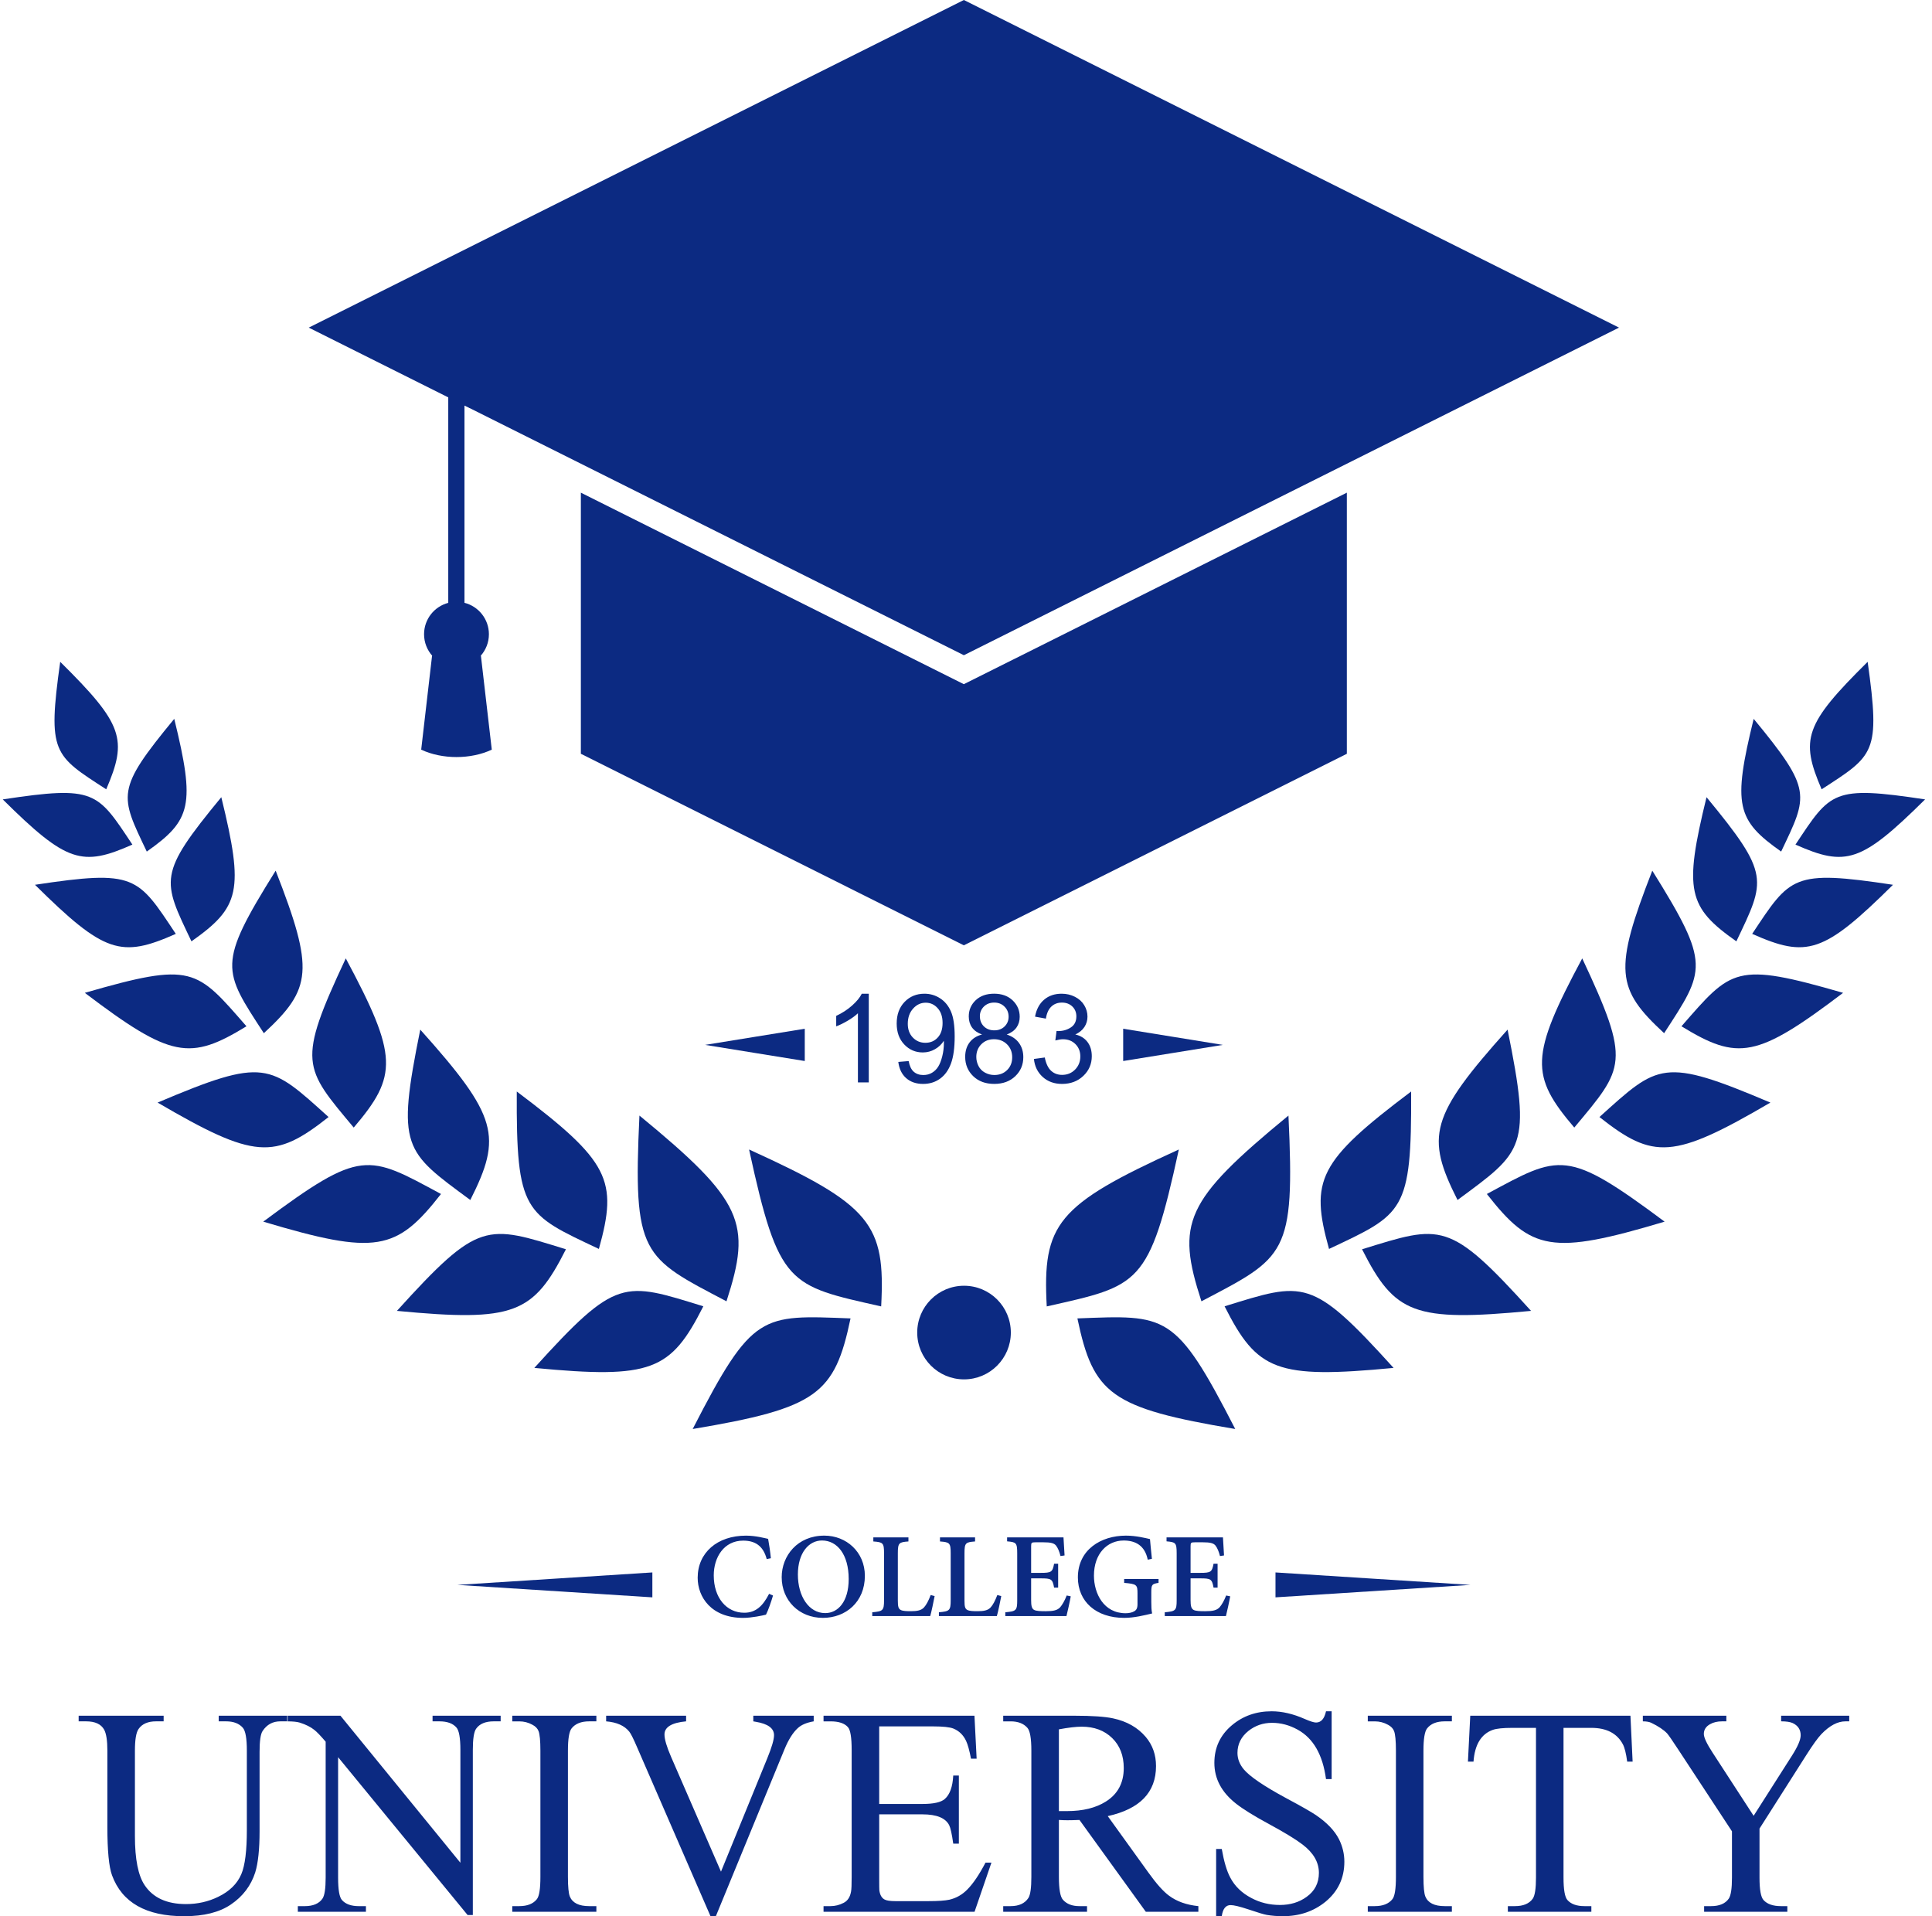 <svg width="121" height="120" viewBox="0 0 121 120" fill="none" xmlns="http://www.w3.org/2000/svg">
<path fill-rule="evenodd" clip-rule="evenodd" d="M18.019 107.794H17.559C17.082 107.794 16.712 107.995 16.446 108.4C16.319 108.592 16.257 109.024 16.257 109.702V114.668C16.257 115.8 16.167 116.662 15.985 117.253C15.719 118.081 15.213 118.755 14.458 119.265C13.741 119.753 12.767 119.997 11.537 119.997C9.148 119.997 7.642 119.141 7.015 117.432C6.821 116.903 6.725 115.895 6.725 114.415V109.627C6.725 109.003 6.657 108.564 6.524 108.317C6.33 107.967 5.953 107.794 5.393 107.794H4.926V107.442H10.249V107.794H9.772C9.262 107.794 8.898 107.955 8.678 108.273C8.526 108.489 8.45 108.944 8.45 109.63V114.977C8.45 116.424 8.654 117.45 9.059 118.053C9.584 118.841 10.447 119.237 11.646 119.237C12.372 119.237 13.045 119.086 13.661 118.785C14.368 118.445 14.854 117.972 15.113 117.364C15.345 116.823 15.46 115.899 15.46 114.597V109.63C15.46 108.863 15.376 108.384 15.206 108.193C14.971 107.926 14.621 107.794 14.158 107.794H13.697V107.442H18.019L18.019 107.794ZM31.356 107.794H30.921C30.401 107.794 30.03 107.951 29.814 108.264C29.681 108.459 29.613 108.898 29.613 109.584V119.923H29.286L21.175 110.038V117.58C21.175 118.337 21.255 118.807 21.419 118.987C21.645 119.24 21.997 119.367 22.482 119.367H22.918V119.72H18.653V119.367H19.079C19.605 119.367 19.979 119.21 20.195 118.897C20.328 118.706 20.396 118.267 20.396 117.581V109.068C20.077 108.694 19.839 108.447 19.682 108.327C19.459 108.147 19.159 107.996 18.779 107.875C18.613 107.823 18.347 107.795 17.985 107.795V107.442H21.323L28.834 116.649V109.583C28.834 108.829 28.751 108.359 28.581 108.174C28.355 107.92 28.003 107.794 27.517 107.794H27.091V107.442H31.356V107.794ZM37.35 119.718H32.083V119.366H32.519C33.029 119.366 33.397 119.218 33.628 118.924C33.773 118.739 33.845 118.275 33.845 117.533V109.627C33.845 109.006 33.805 108.598 33.727 108.4C33.665 108.242 33.542 108.112 33.353 108.011C33.093 107.866 32.815 107.795 32.519 107.795H32.083V107.442H37.35V107.794H36.902C36.398 107.794 36.03 107.942 35.798 108.236C35.647 108.427 35.569 108.891 35.569 109.627V117.533C35.569 118.155 35.61 118.563 35.687 118.76C35.854 119.165 36.259 119.366 36.902 119.366H37.35L37.35 119.718ZM50.963 107.794C50.521 107.871 50.193 108.01 49.973 108.211C49.661 108.492 49.377 108.944 49.123 109.565L44.833 119.997H44.499L39.906 109.429C39.672 108.882 39.505 108.551 39.409 108.437C39.109 108.063 38.627 107.85 37.962 107.794V107.442H42.97V107.794C42.068 107.877 41.616 108.153 41.616 108.616C41.616 108.916 41.755 109.386 42.033 110.026L45.155 117.206L48.051 110.115C48.335 109.423 48.477 108.938 48.477 108.66C48.477 108.227 48.097 107.949 47.334 107.822L47.179 107.795V107.442H50.962V107.794H50.963ZM62.093 116.64L61.036 119.718H51.578V119.366H52.013C52.298 119.366 52.573 119.298 52.839 119.159C53.089 119.032 53.244 118.795 53.302 118.445C53.327 118.319 53.339 118.019 53.339 117.543V109.59C53.339 108.808 53.262 108.329 53.104 108.156C52.891 107.915 52.53 107.795 52.013 107.795H51.578V107.442H61.03L61.166 110.131H60.813C60.712 109.605 60.609 109.235 60.504 109.015C60.331 108.647 60.065 108.391 59.71 108.245C59.485 108.156 59.061 108.11 58.434 108.11H55.064V112.968H57.769C58.471 112.968 58.937 112.863 59.175 112.653C59.49 112.375 59.664 111.887 59.701 111.188H60.053V115.454H59.701C59.617 114.848 59.53 114.462 59.447 114.298C59.215 113.843 58.656 113.618 57.769 113.618H55.064V117.674C55.064 118.097 55.068 118.329 55.073 118.373C55.11 118.657 55.215 118.846 55.389 118.945C55.509 119.016 55.741 119.053 56.078 119.053H58.158C58.755 119.053 59.188 119.022 59.46 118.963C59.883 118.864 60.254 118.656 60.572 118.335C60.94 117.967 61.324 117.402 61.722 116.641H62.093V116.64ZM75.053 119.718H71.761L67.607 113.969C67.297 113.982 67.047 113.988 66.852 113.988C66.688 113.988 66.512 113.982 66.318 113.969V117.53C66.318 118.296 66.401 118.776 66.571 118.967C66.807 119.233 67.15 119.366 67.6 119.366H68.08V119.719H62.831V119.366H63.292C63.811 119.366 64.182 119.196 64.404 118.86C64.531 118.668 64.593 118.226 64.593 117.534V109.628C64.593 108.858 64.51 108.379 64.34 108.194C64.105 107.928 63.755 107.795 63.292 107.795H62.831V107.442H67.301C68.392 107.442 69.192 107.497 69.706 107.606C70.575 107.791 71.257 108.181 71.758 108.771C72.188 109.281 72.401 109.89 72.401 110.595C72.401 112.239 71.394 113.284 69.378 113.729L71.913 117.249C72.426 117.966 72.862 118.455 73.22 118.714C73.696 119.07 74.305 119.289 75.053 119.366V119.718ZM70.38 110.718C70.38 109.939 70.138 109.312 69.653 108.839C69.167 108.366 68.531 108.128 67.746 108.128C67.394 108.128 66.918 108.183 66.318 108.295V113.414H66.571C66.689 113.414 66.773 113.414 66.828 113.414C67.814 113.414 68.624 113.216 69.254 112.82C70.006 112.35 70.38 111.648 70.38 110.718ZM84.196 116.584C84.196 117.604 83.803 118.439 83.015 119.091C82.273 119.693 81.383 119.996 80.345 119.996C79.996 119.996 79.662 119.969 79.344 119.916C79.161 119.885 78.772 119.768 78.169 119.564C77.641 119.388 77.272 119.301 77.069 119.301C76.769 119.301 76.583 119.533 76.518 119.996H76.166V115.787H76.519C76.658 116.578 76.834 117.175 77.053 117.58C77.335 118.118 77.774 118.544 78.37 118.856C78.914 119.147 79.511 119.293 80.16 119.293C80.812 119.293 81.368 119.123 81.832 118.785C82.346 118.418 82.602 117.917 82.602 117.283C82.602 116.619 82.262 116.028 81.579 115.509C81.162 115.188 80.472 114.767 79.511 114.245C78.547 113.725 77.848 113.29 77.412 112.947C76.506 112.236 76.055 111.386 76.055 110.394C76.055 109.442 76.42 108.657 77.149 108.042C77.842 107.457 78.673 107.164 79.641 107.164C80.299 107.164 80.988 107.325 81.709 107.643C82.055 107.794 82.29 107.868 82.423 107.868C82.738 107.868 82.945 107.634 83.047 107.164H83.4V111.411H83.047C82.843 109.883 82.249 108.852 81.27 108.314C80.754 108.029 80.219 107.887 79.666 107.887C79.106 107.887 78.615 108.057 78.188 108.394C77.731 108.762 77.502 109.22 77.502 109.77C77.502 110.138 77.632 110.478 77.891 110.793C78.268 111.244 79.155 111.85 80.553 112.604C81.52 113.12 82.138 113.476 82.41 113.661C83.103 114.131 83.588 114.638 83.863 115.181C84.085 115.629 84.196 116.096 84.196 116.584ZM90.931 119.718H85.664V119.366H86.1C86.61 119.366 86.978 119.218 87.21 118.924C87.355 118.739 87.426 118.275 87.426 117.533V109.627C87.426 109.006 87.385 108.598 87.308 108.4C87.246 108.242 87.123 108.112 86.934 108.011C86.674 107.866 86.396 107.795 86.099 107.795H85.664V107.442H90.93V107.794H90.482C89.978 107.794 89.61 107.942 89.379 108.236C89.227 108.427 89.15 108.891 89.15 109.627V117.533C89.15 118.155 89.19 118.563 89.267 118.76C89.434 119.165 89.838 119.366 90.482 119.366H90.93V119.718H90.931ZM102.25 110.316H101.91C101.842 109.808 101.753 109.444 101.638 109.228C101.273 108.545 100.615 108.202 99.656 108.202H97.922V117.574C97.922 118.334 98.005 118.807 98.17 118.986C98.395 119.24 98.751 119.366 99.236 119.366H99.666V119.719H94.436V119.366H94.878C95.404 119.366 95.775 119.209 95.997 118.897C96.13 118.702 96.198 118.263 96.198 117.574V108.202H94.717C94.136 108.202 93.728 108.245 93.493 108.328C92.767 108.588 92.362 109.252 92.285 110.316H91.936L92.081 107.442H102.114L102.25 110.316ZM115.816 107.794H115.581C115.087 107.794 114.582 108.063 114.069 108.597C113.853 108.826 113.547 109.247 113.155 109.862L110.197 114.51V117.579C110.197 118.331 110.28 118.8 110.45 118.986C110.682 119.24 111.044 119.366 111.541 119.366H111.94V119.719H106.728V119.366H107.164C107.683 119.366 108.055 119.209 108.271 118.897C108.404 118.705 108.472 118.266 108.472 117.58V114.681L105.106 109.556C104.738 108.993 104.507 108.66 104.411 108.551C104.195 108.323 103.86 108.1 103.415 107.884C103.288 107.825 103.112 107.794 102.89 107.794V107.442H108.12V107.794H107.848C107.56 107.794 107.31 107.853 107.099 107.973C106.84 108.118 106.71 108.322 106.71 108.588C106.711 108.804 106.895 109.197 107.264 109.762L109.829 113.709L112.234 109.935C112.595 109.367 112.775 108.946 112.775 108.668C112.775 108.313 112.608 108.059 112.274 107.901C112.113 107.83 111.872 107.793 111.551 107.793V107.442H115.816V107.794Z" fill="#0c2a82"/>
<path fill-rule="evenodd" clip-rule="evenodd" d="M28.645 99.249L34.751 98.859L40.857 98.469V99.249V100.029L34.751 99.639L28.645 99.249Z" fill="#0c2a82"/>
<path fill-rule="evenodd" clip-rule="evenodd" d="M92.095 99.249L85.989 98.859L79.883 98.469V99.249V100.029L85.989 99.639L92.095 99.249Z" fill="#0c2a82"/>
<path d="M48.168 99.808C47.772 100.583 47.326 100.993 46.61 100.993C45.499 100.993 44.702 100.055 44.702 98.653C44.702 97.521 45.342 96.477 46.543 96.477C47.251 96.477 47.795 96.768 48.018 97.633L48.279 97.58C48.234 97.126 48.182 96.791 48.107 96.366C47.906 96.328 47.347 96.165 46.721 96.165C44.925 96.165 43.695 97.231 43.695 98.803C43.695 100.01 44.545 101.315 46.542 101.315C47.079 101.315 47.772 101.165 47.973 101.113C48.107 100.86 48.309 100.279 48.413 99.914L48.168 99.808ZM51.626 96.164C49.934 96.164 48.957 97.439 48.957 98.765C48.957 100.226 50.053 101.314 51.536 101.314C52.974 101.314 54.166 100.315 54.166 98.683C54.166 97.178 52.996 96.164 51.632 96.164H51.626ZM51.484 96.469C52.431 96.469 53.153 97.341 53.153 98.884C53.153 100.308 52.475 101.016 51.685 101.016C50.649 101.016 49.971 99.95 49.971 98.601C49.971 97.23 50.664 96.469 51.477 96.469H51.484ZM58.288 99.883C58.147 100.255 58.013 100.502 57.871 100.658C57.7 100.852 57.424 100.896 57.051 100.896C56.783 100.896 56.552 100.889 56.418 100.822C56.269 100.747 56.231 100.613 56.231 100.233V97.267C56.231 96.612 56.306 96.574 56.895 96.529V96.275H54.696V96.529C55.3 96.574 55.367 96.618 55.367 97.267V100.211C55.367 100.859 55.293 100.904 54.629 100.964V101.202H58.259C58.326 100.986 58.482 100.241 58.535 99.95L58.288 99.883ZM62.462 99.883C62.32 100.255 62.186 100.502 62.044 100.658C61.873 100.852 61.598 100.896 61.225 100.896C60.956 100.896 60.725 100.889 60.591 100.822C60.442 100.747 60.405 100.613 60.405 100.233V97.267C60.405 96.612 60.479 96.574 61.068 96.529V96.275H58.87V96.529C59.473 96.574 59.541 96.618 59.541 97.267V100.211C59.541 100.859 59.466 100.904 58.803 100.964V101.202H62.432C62.499 100.986 62.656 100.241 62.708 99.95L62.462 99.883ZM66.807 99.913C66.68 100.241 66.531 100.494 66.397 100.651C66.218 100.844 65.965 100.897 65.495 100.897C65.175 100.897 64.899 100.889 64.765 100.815C64.616 100.733 64.579 100.554 64.579 100.196V98.84H65.182C65.838 98.84 65.92 98.877 66.017 99.421H66.271V97.923H66.017C65.92 98.446 65.846 98.496 65.182 98.496H64.579V96.835C64.579 96.603 64.601 96.581 64.862 96.581H65.331C65.808 96.581 66.01 96.633 66.136 96.783C66.256 96.94 66.345 97.15 66.419 97.443L66.673 97.406C66.644 96.963 66.613 96.439 66.606 96.275H63.074V96.522C63.64 96.574 63.707 96.603 63.707 97.278V100.218C63.707 100.852 63.64 100.904 62.962 100.964V101.202H66.792C66.852 100.971 67.008 100.271 67.06 99.965L66.807 99.913ZM72.56 98.877H70.406V99.123C71.196 99.19 71.241 99.242 71.241 99.786V100.457C71.241 100.718 71.166 100.83 71.032 100.904C70.898 100.986 70.689 101.024 70.496 101.024C69.124 101.024 68.513 99.786 68.513 98.669C68.513 97.297 69.34 96.47 70.376 96.47C71.114 96.47 71.703 96.783 71.882 97.67L72.143 97.617C72.083 97.051 72.046 96.641 72.023 96.38C71.755 96.32 71.151 96.164 70.518 96.164C68.945 96.164 67.507 97.051 67.507 98.78C67.507 100.3 68.654 101.314 70.406 101.314C71.032 101.314 71.687 101.15 72.157 101.038C72.112 100.837 72.105 100.591 72.105 100.322V99.711C72.105 99.227 72.149 99.189 72.559 99.122L72.56 98.877ZM76.793 99.913C76.667 100.241 76.518 100.494 76.383 100.651C76.204 100.844 75.951 100.897 75.482 100.897C75.161 100.897 74.885 100.889 74.752 100.815C74.603 100.733 74.565 100.554 74.565 100.196V98.84H75.169C75.825 98.84 75.907 98.877 76.004 99.421H76.257V97.923H76.004C75.906 98.446 75.832 98.496 75.169 98.496H74.565V96.835C74.565 96.603 74.587 96.581 74.848 96.581H75.318C75.795 96.581 75.996 96.633 76.123 96.783C76.243 96.94 76.332 97.15 76.406 97.443L76.66 97.406C76.63 96.963 76.6 96.439 76.593 96.275H73.06V96.522C73.627 96.574 73.694 96.603 73.694 97.278V100.218C73.694 100.852 73.627 100.904 72.948 100.964V101.202H76.779C76.838 100.971 76.995 100.271 77.047 99.965L76.793 99.913Z" fill="#0c2a82"/>
<path fill-rule="evenodd" clip-rule="evenodd" d="M60.377 80.516C61.996 80.516 63.308 81.828 63.308 83.447C63.308 85.066 61.995 86.379 60.377 86.379C58.758 86.379 57.445 85.066 57.445 83.447C57.445 81.828 58.758 80.516 60.377 80.516Z" fill="#0c2a82"/>
<path fill-rule="evenodd" clip-rule="evenodd" d="M80.695 69.859C81.11 78.609 80.514 78.723 75.245 81.49C73.648 76.583 74.191 75.203 80.695 69.859Z" fill="#0c2a82"/>
<path fill-rule="evenodd" clip-rule="evenodd" d="M87.279 85.661C82.123 79.964 81.683 80.263 76.695 81.803C78.738 85.84 79.93 86.363 87.279 85.661Z" fill="#0c2a82"/>
<path fill-rule="evenodd" clip-rule="evenodd" d="M88.379 68.352C88.416 75.936 87.896 76.011 83.236 78.211C82.036 73.907 82.556 72.733 88.379 68.352Z" fill="#0c2a82"/>
<path fill-rule="evenodd" clip-rule="evenodd" d="M95.889 82.09C90.733 76.394 90.293 76.692 85.305 78.232C87.349 82.27 88.54 82.793 95.889 82.09Z" fill="#0c2a82"/>
<path fill-rule="evenodd" clip-rule="evenodd" d="M94.419 64.477C95.924 71.91 95.429 72.085 91.284 75.146C89.272 71.157 89.555 69.905 94.419 64.477Z" fill="#0c2a82"/>
<path fill-rule="evenodd" clip-rule="evenodd" d="M104.253 76.502C98.09 71.913 97.716 72.291 93.121 74.77C95.91 78.335 97.18 78.617 104.253 76.502Z" fill="#0c2a82"/>
<path fill-rule="evenodd" clip-rule="evenodd" d="M99.094 60.016C102.166 66.564 101.747 66.838 98.596 70.61C95.832 67.367 95.812 66.142 99.094 60.016Z" fill="#0c2a82"/>
<path fill-rule="evenodd" clip-rule="evenodd" d="M110.878 69.046C104.132 66.184 103.871 66.618 100.172 69.951C103.559 72.626 104.8 72.6 110.878 69.046Z" fill="#0c2a82"/>
<path fill-rule="evenodd" clip-rule="evenodd" d="M103.482 54.523C107.168 60.426 106.799 60.736 104.223 64.701C101.211 61.921 101.05 60.753 103.482 54.523Z" fill="#0c2a82"/>
<path fill-rule="evenodd" clip-rule="evenodd" d="M115.432 62.174C108.659 60.215 108.46 60.66 105.309 64.268C108.852 66.435 110.034 66.267 115.432 62.174Z" fill="#0c2a82"/>
<path fill-rule="evenodd" clip-rule="evenodd" d="M106.879 49.922C110.879 54.772 110.586 55.093 108.747 58.949C105.721 56.815 105.439 55.789 106.879 49.922Z" fill="#0c2a82"/>
<path fill-rule="evenodd" clip-rule="evenodd" d="M118.557 55.407C112.259 54.453 112.133 54.877 109.738 58.481C113.168 60.002 114.207 59.713 118.557 55.407Z" fill="#0c2a82"/>
<path fill-rule="evenodd" clip-rule="evenodd" d="M109.832 45.016C113.516 49.481 113.244 49.777 111.552 53.327C108.765 51.363 108.505 50.417 109.832 45.016Z" fill="#0c2a82"/>
<path fill-rule="evenodd" clip-rule="evenodd" d="M120.568 50.06C114.77 49.182 114.654 49.571 112.449 52.89C115.607 54.29 116.563 54.024 120.568 50.06Z" fill="#0c2a82"/>
<path fill-rule="evenodd" clip-rule="evenodd" d="M116.97 41.445C117.772 47.178 117.387 47.288 114.087 49.428C112.739 46.296 113.013 45.355 116.97 41.445Z" fill="#0c2a82"/>
<path fill-rule="evenodd" clip-rule="evenodd" d="M73.83 71.984C71.968 80.545 71.364 80.5 65.557 81.81C65.284 76.657 66.166 75.465 73.83 71.984Z" fill="#0c2a82"/>
<path fill-rule="evenodd" clip-rule="evenodd" d="M77.362 89.487C73.604 82.163 73.066 82.35 67.477 82.561C68.473 87.307 69.561 88.178 77.362 89.487Z" fill="#0c2a82"/>
<path fill-rule="evenodd" clip-rule="evenodd" d="M40.048 69.859C39.633 78.609 40.229 78.723 45.499 81.49C47.095 76.583 46.552 75.203 40.048 69.859Z" fill="#0c2a82"/>
<path fill-rule="evenodd" clip-rule="evenodd" d="M33.465 85.661C38.621 79.964 39.061 80.263 44.049 81.803C42.006 85.84 40.814 86.363 33.465 85.661Z" fill="#0c2a82"/>
<path fill-rule="evenodd" clip-rule="evenodd" d="M32.365 68.352C32.329 75.936 32.848 76.011 37.508 78.211C38.708 73.907 38.188 72.733 32.365 68.352Z" fill="#0c2a82"/>
<path fill-rule="evenodd" clip-rule="evenodd" d="M24.859 82.09C30.015 76.394 30.456 76.692 35.444 78.232C33.4 82.27 32.208 82.793 24.859 82.09Z" fill="#0c2a82"/>
<path fill-rule="evenodd" clip-rule="evenodd" d="M26.321 64.477C24.815 71.91 25.31 72.085 29.455 75.146C31.467 71.157 31.184 69.905 26.321 64.477Z" fill="#0c2a82"/>
<path fill-rule="evenodd" clip-rule="evenodd" d="M16.488 76.502C22.651 71.913 23.025 72.291 27.619 74.77C24.832 78.335 23.562 78.617 16.488 76.502Z" fill="#0c2a82"/>
<path fill-rule="evenodd" clip-rule="evenodd" d="M21.656 60.016C18.584 66.564 19.003 66.838 22.154 70.61C24.918 67.367 24.938 66.142 21.656 60.016Z" fill="#0c2a82"/>
<path fill-rule="evenodd" clip-rule="evenodd" d="M9.871 69.046C16.617 66.184 16.879 66.618 20.578 69.951C17.19 72.626 15.949 72.6 9.871 69.046Z" fill="#0c2a82"/>
<path fill-rule="evenodd" clip-rule="evenodd" d="M17.265 54.523C13.578 60.426 13.947 60.736 16.524 64.701C19.536 61.921 19.696 60.753 17.265 54.523Z" fill="#0c2a82"/>
<path fill-rule="evenodd" clip-rule="evenodd" d="M5.312 62.174C12.085 60.215 12.285 60.66 15.436 64.268C11.892 66.435 10.71 66.267 5.312 62.174Z" fill="#0c2a82"/>
<path fill-rule="evenodd" clip-rule="evenodd" d="M13.86 49.922C9.859 54.772 10.153 55.093 11.991 58.949C15.018 56.815 15.3 55.789 13.86 49.922Z" fill="#0c2a82"/>
<path fill-rule="evenodd" clip-rule="evenodd" d="M2.191 55.407C8.489 54.453 8.615 54.877 11.01 58.481C7.58 60.002 6.541 59.713 2.191 55.407Z" fill="#0c2a82"/>
<path fill-rule="evenodd" clip-rule="evenodd" d="M10.913 45.016C7.23 49.481 7.501 49.777 9.193 53.327C11.98 51.363 12.239 50.417 10.913 45.016Z" fill="#0c2a82"/>
<path fill-rule="evenodd" clip-rule="evenodd" d="M0.172 50.06C5.97 49.182 6.086 49.571 8.291 52.89C5.133 54.29 4.176 54.024 0.172 50.06Z" fill="#0c2a82"/>
<path fill-rule="evenodd" clip-rule="evenodd" d="M3.771 41.445C2.969 47.178 3.353 47.288 6.653 49.428C8.001 46.296 7.727 45.355 3.771 41.445Z" fill="#0c2a82"/>
<path fill-rule="evenodd" clip-rule="evenodd" d="M46.914 71.984C48.776 80.545 49.38 80.5 55.187 81.81C55.46 76.657 54.578 75.465 46.914 71.984Z" fill="#0c2a82"/>
<path fill-rule="evenodd" clip-rule="evenodd" d="M43.383 89.487C47.141 82.163 47.679 82.35 53.269 82.561C52.273 87.307 51.184 88.178 43.383 89.487Z" fill="#0c2a82"/>
<path fill-rule="evenodd" clip-rule="evenodd" d="M54.411 67.783H53.731V63.453C53.567 63.61 53.352 63.766 53.087 63.922C52.821 64.078 52.582 64.195 52.371 64.272V63.616C52.751 63.438 53.084 63.221 53.368 62.967C53.653 62.713 53.855 62.467 53.973 62.228H54.411V67.783ZM56.26 66.5L56.909 66.446C56.965 66.753 57.07 66.975 57.225 67.112C57.381 67.25 57.581 67.32 57.826 67.32C58.035 67.32 58.218 67.272 58.376 67.175C58.534 67.08 58.663 66.952 58.762 66.791C58.861 66.632 58.945 66.416 59.014 66.144C59.082 65.872 59.115 65.595 59.115 65.313C59.115 65.284 59.114 65.237 59.111 65.177C58.977 65.393 58.791 65.57 58.556 65.704C58.322 65.839 58.067 65.906 57.794 65.906C57.337 65.906 56.95 65.74 56.634 65.407C56.318 65.076 56.159 64.638 56.159 64.095C56.159 63.533 56.324 63.083 56.655 62.74C56.985 62.399 57.398 62.228 57.897 62.228C58.255 62.228 58.583 62.324 58.882 62.519C59.18 62.712 59.405 62.988 59.559 63.347C59.714 63.705 59.791 64.224 59.791 64.903C59.791 65.61 59.715 66.172 59.562 66.591C59.409 67.011 59.18 67.329 58.877 67.548C58.574 67.767 58.22 67.877 57.813 67.877C57.381 67.877 57.028 67.757 56.754 67.516C56.48 67.275 56.315 66.936 56.26 66.5ZM59.033 64.06C59.033 63.67 58.931 63.361 58.724 63.133C58.52 62.905 58.27 62.791 57.976 62.791C57.672 62.791 57.409 62.913 57.188 63.159C56.965 63.405 56.854 63.724 56.854 64.116C56.854 64.467 56.96 64.753 57.17 64.972C57.381 65.192 57.644 65.302 57.957 65.302C58.27 65.302 58.528 65.193 58.73 64.972C58.933 64.754 59.033 64.449 59.033 64.06ZM61.504 64.783C61.222 64.68 61.013 64.533 60.876 64.342C60.741 64.149 60.673 63.92 60.673 63.654C60.673 63.251 60.816 62.913 61.105 62.639C61.395 62.364 61.779 62.227 62.26 62.227C62.741 62.227 63.13 62.367 63.424 62.648C63.717 62.929 63.864 63.27 63.864 63.673C63.864 63.929 63.797 64.153 63.664 64.343C63.53 64.533 63.327 64.68 63.052 64.783C63.391 64.894 63.647 65.072 63.824 65.319C64 65.565 64.089 65.859 64.089 66.201C64.089 66.674 63.922 67.071 63.588 67.392C63.253 67.714 62.814 67.876 62.269 67.876C61.724 67.876 61.285 67.715 60.95 67.391C60.617 67.068 60.449 66.665 60.449 66.182C60.449 65.823 60.541 65.521 60.723 65.279C60.906 65.036 61.166 64.871 61.504 64.783ZM61.369 63.629C61.369 63.892 61.452 64.106 61.618 64.272C61.785 64.438 62.005 64.522 62.276 64.522C62.54 64.522 62.754 64.439 62.92 64.275C63.086 64.11 63.169 63.908 63.169 63.668C63.169 63.418 63.084 63.208 62.912 63.038C62.742 62.867 62.527 62.783 62.268 62.783C62.007 62.783 61.791 62.866 61.621 63.032C61.454 63.199 61.369 63.398 61.369 63.629ZM61.145 66.187C61.145 66.382 61.19 66.569 61.28 66.75C61.37 66.93 61.507 67.071 61.689 67.17C61.871 67.269 62.067 67.319 62.274 67.319C62.601 67.319 62.869 67.215 63.079 67.006C63.289 66.797 63.393 66.532 63.393 66.21C63.393 65.883 63.285 65.612 63.07 65.398C62.854 65.185 62.581 65.078 62.252 65.078C61.93 65.078 61.666 65.184 61.457 65.395C61.249 65.607 61.145 65.871 61.145 66.187ZM64.754 66.314L65.434 66.222C65.513 66.608 65.644 66.886 65.831 67.056C66.018 67.227 66.247 67.311 66.519 67.311C66.841 67.311 67.113 67.201 67.332 66.979C67.55 66.757 67.66 66.483 67.66 66.156C67.66 65.845 67.558 65.587 67.353 65.384C67.15 65.181 66.891 65.08 66.575 65.08C66.447 65.08 66.287 65.105 66.095 65.156L66.171 64.561C66.216 64.566 66.254 64.568 66.28 64.568C66.571 64.568 66.832 64.492 67.064 64.342C67.296 64.191 67.412 63.959 67.412 63.646C67.412 63.398 67.327 63.191 67.159 63.028C66.99 62.865 66.773 62.784 66.506 62.784C66.24 62.784 66.02 62.867 65.844 63.035C65.668 63.203 65.554 63.453 65.504 63.788L64.824 63.665C64.908 63.209 65.096 62.855 65.391 62.603C65.684 62.352 66.052 62.228 66.49 62.228C66.791 62.228 67.069 62.292 67.323 62.422C67.578 62.551 67.772 62.727 67.906 62.95C68.041 63.174 68.108 63.411 68.108 63.663C68.108 63.901 68.043 64.118 67.916 64.313C67.787 64.509 67.597 64.665 67.345 64.781C67.673 64.855 67.926 65.013 68.108 65.251C68.288 65.488 68.378 65.786 68.378 66.143C68.378 66.626 68.202 67.037 67.85 67.373C67.498 67.709 67.052 67.877 66.513 67.877C66.028 67.877 65.625 67.731 65.304 67.441C64.983 67.15 64.8 66.776 64.754 66.314Z" fill="#0c2a82"/>
<path fill-rule="evenodd" clip-rule="evenodd" d="M44.16 65.433L47.281 64.927L50.402 64.422V65.433V66.443L47.281 65.938L44.16 65.433Z" fill="#0c2a82"/>
<path fill-rule="evenodd" clip-rule="evenodd" d="M76.585 65.433L73.465 64.927L70.344 64.422V65.433V66.443L73.465 65.938L76.585 65.433Z" fill="#0c2a82"/>
<path fill-rule="evenodd" clip-rule="evenodd" d="M84.352 30.852V47.203L60.365 59.197L36.379 47.203V30.852L60.365 42.845L84.352 30.852Z" fill="#0c2a82"/>
<path fill-rule="evenodd" clip-rule="evenodd" d="M60.367 0L101.398 20.516L60.367 41.031L19.336 20.516L60.367 0Z" fill="#0c2a82"/>
<path fill-rule="evenodd" clip-rule="evenodd" d="M60.679 20.156H31.01C29.599 20.156 28.445 21.31 28.445 22.721V25.057L29.461 25.566V22.721C29.461 21.869 30.158 21.172 31.01 21.172H60.683C61.609 21.172 61.613 20.156 60.679 20.156Z" fill="#0c2a82"/>
<path fill-rule="evenodd" clip-rule="evenodd" d="M60.307 19.633H30.639C29.228 19.633 28.074 20.787 28.074 22.198V37.752C27.202 37.98 26.559 38.773 26.559 39.717C26.559 40.236 26.754 40.711 27.075 41.07H27.059L26.379 46.945C27.689 47.563 29.489 47.563 30.8 46.945L30.12 41.07H30.103C30.424 40.711 30.62 40.237 30.62 39.717C30.62 38.769 29.969 37.972 29.09 37.749V22.198C29.09 21.346 29.787 20.65 30.639 20.65H60.312C61.237 20.649 61.241 19.633 60.307 19.633Z" fill="#0c2a82"/>
</svg>
